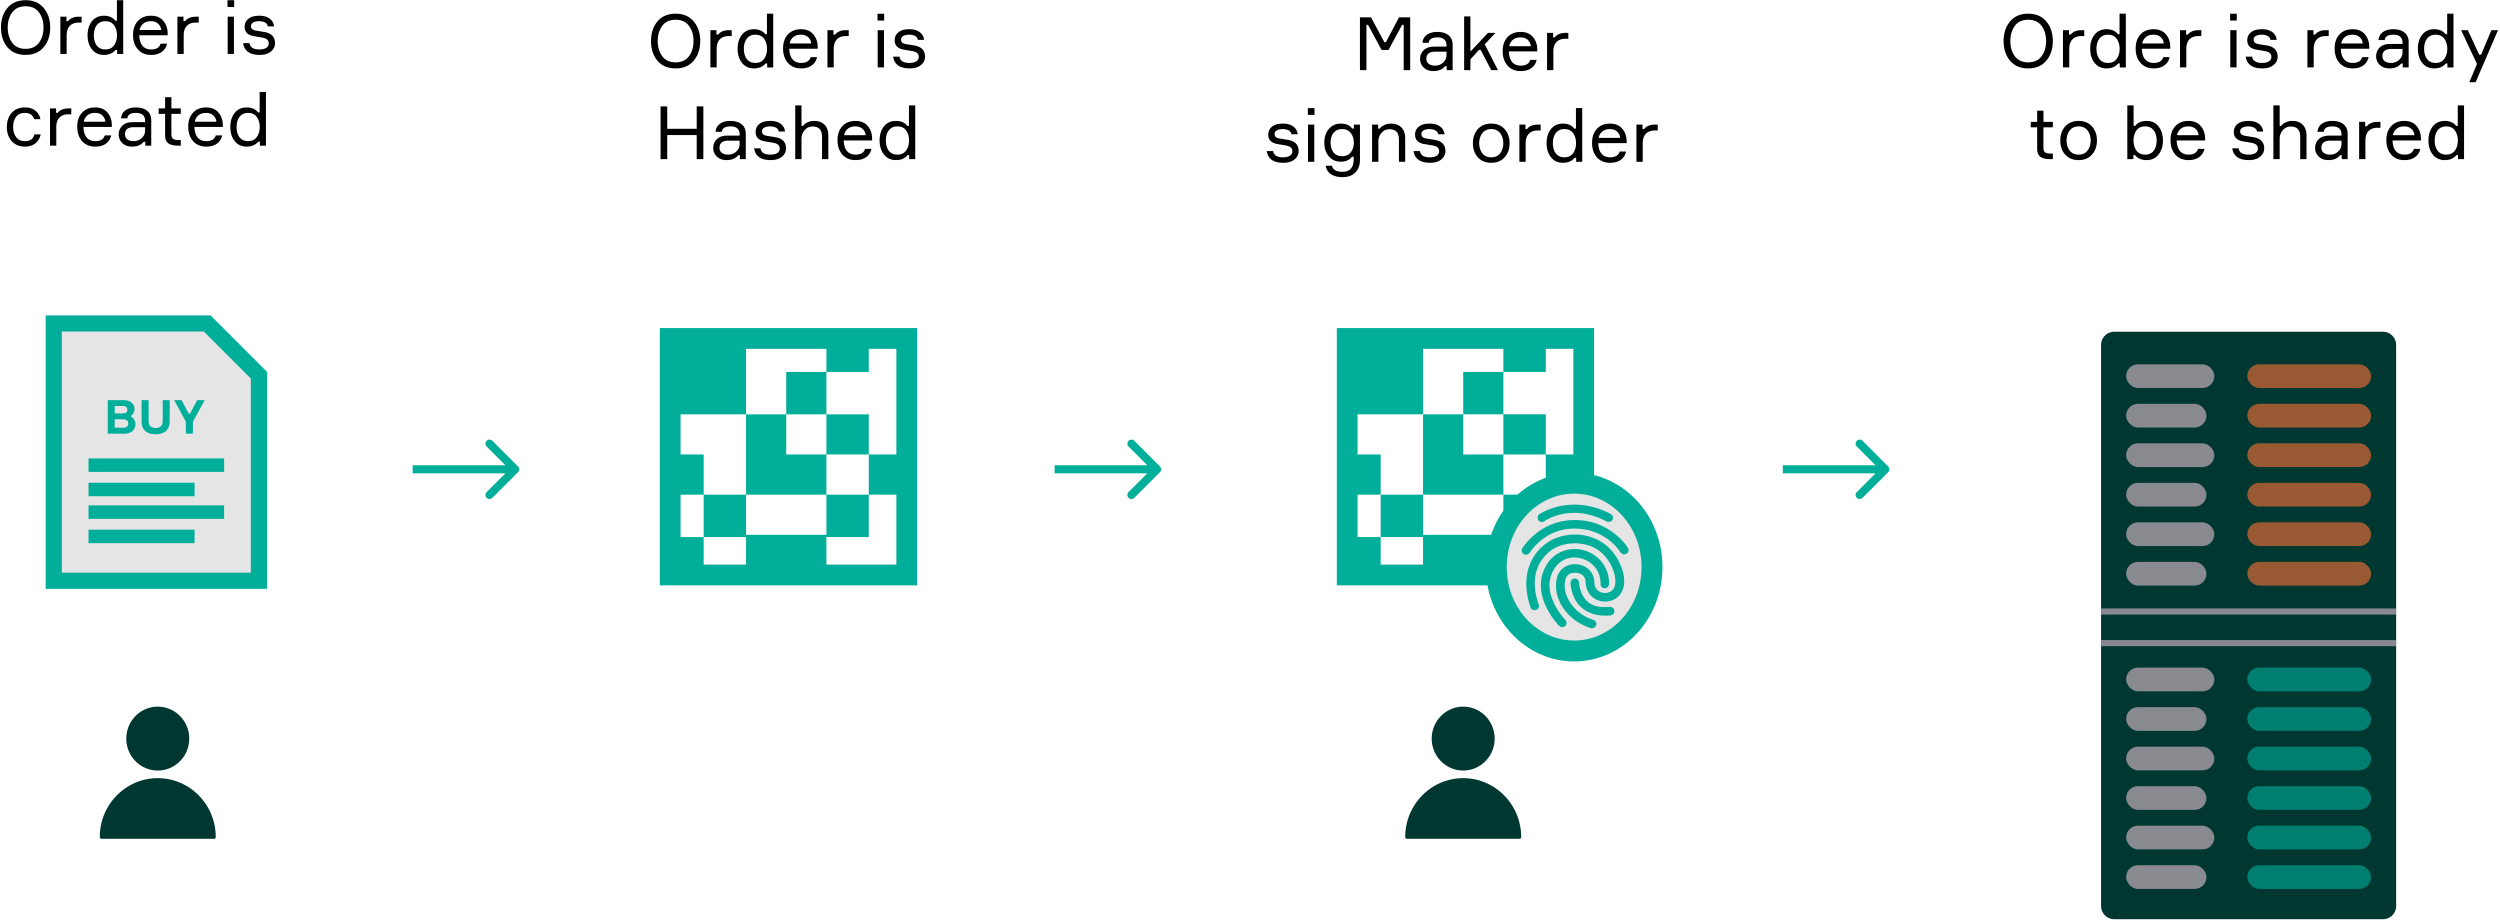 <svg width="598" height="220" xmlns="http://www.w3.org/2000/svg"><g fill="none" fill-rule="evenodd"><path d="M123.91 112.943a.969.969 0 0 0 0-1.37l-6.158-6.158a.969.969 0 0 0-1.37 1.369l5.475 5.474-5.474 5.474a.969.969 0 0 0 1.369 1.37l6.158-6.16zm-25.2.283h24.516v-1.936H98.71v1.936zm178.749-.283a.969.969 0 0 0 0-1.37l-6.159-6.158a.969.969 0 0 0-1.369 1.369l5.475 5.474-5.475 5.474a.969.969 0 0 0 1.369 1.37l6.159-6.16zm-25.2.283h24.515v-1.936h-24.516v1.936zm199.393-.283a.969.969 0 0 0 0-1.37l-6.158-6.158a.969.969 0 0 0-1.37 1.369l5.475 5.474-5.474 5.474a.969.969 0 0 0 1.369 1.37l6.158-6.16zm-25.2.283h24.516v-1.936h-24.516v1.936z" fill="#00AE99" fill-rule="nonzero"/><path stroke="#00AE99" stroke-width="3.867" fill="#E5E5E5" fill-rule="nonzero" d="M12.86 77.377h36.7l12.368 12.368v49.174H12.86z"/><path d="M31.353 99.419v.291c.3.135.546.356.741.663.202.307.303.65.303 1.033 0 .704-.232 1.268-.696 1.695-.464.419-1.153.629-2.066.629h-3.862v-8.016h3.761c.845 0 1.497.201 1.954.606.456.404.684.909.684 1.515 0 .36-.075.682-.224.966a1.4 1.4 0 0 1-.595.618zm-3.907-.528h1.886c.749 0 1.123-.3 1.123-.898 0-.592-.378-.887-1.134-.887h-1.875v1.785zm0 3.413h1.942c.861 0 1.291-.33 1.291-.988 0-.681-.423-1.022-1.269-1.022h-1.964v2.01zm11.47-6.59h1.673v5.063c0 .995-.292 1.763-.876 2.302-.576.531-1.407.796-2.492.796-1.07 0-1.898-.265-2.482-.796-.576-.539-.864-1.307-.864-2.302v-5.063h1.673v5.03c0 .501.146.901.438 1.2.3.293.715.439 1.246.439.54 0 .955-.146 1.247-.438.292-.3.438-.7.438-1.202v-5.03zm6.229 3.2h.314l1.718-3.2h1.774l-2.807 5.164v2.852H44.46v-2.852l-2.796-5.164h1.762l1.719 3.2z" fill="#00AE99" fill-rule="nonzero"/><path d="M21.177 111.266h32.435m-32.435 11.228h32.435m-32.435-5.406h25.366m-25.366 11.227h25.366" stroke="#00AE99" stroke-width="3.223"/><path stroke="#00AE99" stroke-width="4.964" d="M160.311 80.956h56.58v56.58h-56.58z"/><path d="M158.71 79.355h19.749v19.749h-19.75v-19.75zm19.749 19.749h9.607v9.608h-9.607v-9.608zm9.607-10.141h9.608v10.14h-9.608v-10.14zm9.609 10.14h10.141v9.609h-10.141v-9.608zm-9.609 9.609h9.608v9.607h-9.608v-9.607zm9.609 9.608h10.141v10.141h-10.141V118.32zm10.141-9.608h9.608v9.607h-9.608v-9.607zm-29.357 0h9.607v9.607h-9.607v-9.607zm19.216-29.357h10.141v9.608h-10.141v-9.608zm-29.358 38.965h10.142v10.141h-10.142V118.32zm-9.607 10.141h9.607v9.608h-9.607v-9.608zm19.749-.533h9.607v9.607h-9.607v-9.607zm9.607 0h9.608v9.607h-9.608v-9.607zm-29.356-19.216h9.607v9.607h-9.607v-9.607z" fill="#00AE99" fill-rule="nonzero"/><path stroke="#00AE99" stroke-width="4.964" d="M322.246 80.956h56.58v56.58h-56.58z"/><path d="M320.645 79.355h19.75v19.749h-19.75v-19.75zm19.75 19.749h9.607v9.608h-9.608v-9.608zm9.607-10.141h9.608v10.14h-9.608v-10.14zm9.608 10.14h10.142v9.609H359.61v-9.608zm-9.608 9.609h9.608v9.607h-9.608v-9.607zm9.608 9.608h10.142v10.141H359.61V118.32zm10.142-9.608h9.607v9.607h-9.607v-9.607zm-29.358 0h9.608v9.607h-9.608v-9.607zm19.216-29.357h10.142v9.608H359.61v-9.608zm-29.357 38.965h10.141v10.141h-10.141V118.32zm-9.608 10.141h9.608v9.608h-9.608v-9.608z" fill="#00AE99" fill-rule="nonzero"/><path d="M340.394 127.928h9.608v9.607h-9.608v-9.607zm9.608 0h9.608v9.607h-9.608v-9.607zm-29.357-19.216h9.608v9.607h-9.608v-9.607z" fill="#00AE99" fill-rule="nonzero"/><path d="M349.995 184.313c4.153 0 7.53-3.427 7.53-7.64 0-4.213-3.377-7.64-7.53-7.64-4.151 0-7.53 3.427-7.53 7.64 0 4.213 3.379 7.64 7.53 7.64zm13.867 15.804c-.047-7.718-6.25-13.982-13.867-13.982-7.645 0-13.866 6.313-13.866 14.07 0 .243.194.44.433.44h26.876a.436.436 0 0 0 .424-.528zM37.737 184.313c4.153 0 7.53-3.427 7.53-7.64 0-4.213-3.377-7.64-7.529-7.64s-7.53 3.427-7.53 7.64c0 4.213 3.378 7.64 7.53 7.64zm13.867 15.804c-.047-7.718-6.25-13.982-13.867-13.982-7.645 0-13.866 6.313-13.866 14.07 0 .243.194.44.432.44h26.878a.436.436 0 0 0 .424-.528h-.001z" fill="#003831" fill-rule="nonzero"/><path d="M395.161 135.644c0 11.191-8.442 20.07-18.625 20.07s-18.625-8.879-18.625-20.07 8.442-20.07 18.625-20.07 18.625 8.879 18.625 20.07z" stroke="#00AE99" stroke-width="5" fill="#E5E5E5" fill-rule="nonzero"/><path d="M378.523 120.81a16.704 16.704 0 0 0-2.202-.1c-1.98.031-3.938.414-5.784 1.13-.613.239-1.18.502-1.69.78a7.856 7.856 0 0 0-.602.36c-.46.292-.584.962-.263 1.43.32.49.963.596 1.466.248.102-.075.273-.183.484-.305.45-.256.917-.481 1.398-.674 3.958-1.596 8.369-1.328 12.97 1.046.479.276 1.12.104 1.401-.386.31-.482.107-1.113-.455-1.423-2.218-1.155-4.47-1.855-6.723-2.106zm-11.266 6.938a15.88 15.88 0 0 0-2.311 2.306c-.342.421-.614.8-.77 1.058a1.015 1.015 0 0 0 .287 1.405c.478.31 1.116.158 1.503-.35a8.69 8.69 0 0 1 .645-.905 13.137 13.137 0 0 1 1.948-1.963c2.347-1.917 5.127-2.906 8.29-2.853 3.128.04 5.858 1.02 8.145 2.833a12.795 12.795 0 0 1 1.98 1.948c.287.352.512.67.634.876.302.48.926.64 1.422.365.507-.282.662-.896.37-1.423a9.749 9.749 0 0 0-.775-1.051 15.537 15.537 0 0 0-2.339-2.282c-2.682-2.124-5.837-3.271-9.404-3.318-3.636-.049-6.867 1.114-9.625 3.354zm2.078 2.633c-4.083 3.34-5.346 8.8-3.227 14.893.18.536.771.82 1.32.64.54-.184.831-.78.632-1.306-1.877-5.384-.909-9.76 2.6-12.678 2.952-2.384 7.875-2.652 11.316-.551 1.676 1.044 3.126 2.894 3.88 4.922.671 1.767.712 3.635.116 4.525-.538.823-1.66 1.198-2.732.93-1.192-.3-1.84-1.141-1.876-2.504-.04-2.258-1.753-4.01-4.069-4.274-2.243-.264-4.318 1.046-4.852 3.157-1.261 4.789 2.307 10.325 8.05 12.097a1.055 1.055 0 0 0 1.305-.668 1.023 1.023 0 0 0-.697-1.303c-4.613-1.416-7.609-5.97-6.653-9.645.29-1.146 1.276-1.724 2.65-1.6 1.368.155 2.18.976 2.18 2.267.068 2.197 1.46 3.96 3.45 4.46 1.935.485 3.942-.223 4.98-1.797 1.042-1.544 1.063-3.79.1-6.353-.951-2.508-2.642-4.648-4.742-5.957-2.135-1.315-4.67-1.922-7.224-1.742-2.455.172-4.774 1.058-6.507 2.487zm7.013.956c-2.831.1-5.278 1.621-6.648 4.197-1.595 2.974-1.468 6.329.226 9.812.25.512.533 1.02.845 1.52.451.724.951 1.416 1.497 2.072.274.328.52.6.686.766a1.032 1.032 0 0 0 1.454.016c.41-.39.42-1.002.024-1.442a11.195 11.195 0 0 1-.598-.679c-.476-.58-.914-1.19-1.309-1.828a15.242 15.242 0 0 1-.729-1.315c-1.43-2.915-1.557-5.559-.273-7.953 1.413-2.62 4.018-3.691 6.803-2.893 2.776.801 4.561 3.125 4.522 6.018-.065.56.358 1.052.938 1.085.575.05 1.057-.396 1.104-1.033.081-3.788-2.355-6.994-5.985-8.041a8.046 8.046 0 0 0-2.557-.302zm-.682 8.094c.006.3.059.746.154 1.244a9.601 9.601 0 0 0 1.065 2.929c1.56 2.626 4.49 3.953 8.307 3.6a1.021 1.021 0 0 0 .97-1.083c-.035-.586-.543-1.002-1.167-.955-3.183.29-5.103-.54-6.321-2.596a5.77 5.77 0 0 1-.18-.322 7.003 7.003 0 0 1-.653-1.956 5.806 5.806 0 0 1-.104-.884c0-.574-.469-1.03-1.062-1.03a1.03 1.03 0 0 0-1.009 1.053z" fill="#00AE99" fill-rule="nonzero"/><path d="M6.125.052c1.85 0 3.294.619 4.331 1.856 1.037 1.237 1.555 2.798 1.555 4.684 0 1.886-.518 3.447-1.555 4.685-1.037 1.237-2.481 1.856-4.33 1.856-1.863 0-3.312-.613-4.35-1.839C.752 10.057.239 8.49.239 6.592c0-1.897.513-3.458 1.538-4.684C2.814.67 4.263.052 6.125.052zm-3.2 10.164c.719.978 1.786 1.467 3.2 1.467 1.414 0 2.48-.489 3.2-1.467.718-.978 1.078-2.186 1.078-3.624 0-1.437-.36-2.645-1.078-3.624-.72-.978-1.786-1.467-3.2-1.467-1.414 0-2.481.49-3.2 1.467-.719.978-1.078 2.187-1.078 3.624 0 1.438.36 2.646 1.078 3.624zm16.606-6.222v1.414h-.742c-.897 0-1.597.265-2.104.795-.495.53-.742 1.279-.742 2.245v4.455h-1.504v-8.91h1.45v1.061h.39c.565-.707 1.425-1.06 2.58-1.06h.672zm8.44-3.942h1.502v12.851h-1.45v-.955h-.389c-.636.79-1.561 1.185-2.775 1.185-1.202 0-2.156-.442-2.864-1.326-.695-.884-1.043-2.003-1.043-3.359 0-1.378.349-2.503 1.043-3.376.708-.872 1.662-1.308 2.864-1.308s2.11.395 2.723 1.184h.388V.052zm-2.776 11.774c.93 0 1.626-.325 2.086-.972.471-.649.707-1.45.707-2.405 0-.955-.236-1.755-.707-2.404-.46-.648-1.155-.972-2.086-.972-.872 0-1.55.312-2.032.937-.473.613-.708 1.425-.708 2.439s.235 1.832.707 2.457c.484.613 1.161.92 2.033.92zM40.1 7.919v.513h-6.788c.024 1.072.277 1.909.76 2.51.484.589 1.179.883 2.086.883 1.226 0 1.98-.46 2.263-1.379h1.52a3.075 3.075 0 0 1-1.22 1.945c-.648.495-1.503.743-2.563.743-1.355 0-2.416-.442-3.182-1.326-.766-.884-1.149-2.033-1.149-3.447 0-1.39.383-2.504 1.149-3.341.766-.837 1.815-1.255 3.147-1.255 1.26 0 2.233.4 2.916 1.201.684.79 1.037 1.775 1.061 2.953zm-4.013-2.846c-.765 0-1.378.2-1.838.6-.46.39-.742.89-.849 1.504h5.145a2.204 2.204 0 0 0-.725-1.503c-.436-.4-1.013-.601-1.733-.601zm11.444-1.079v1.414h-.742c-.896 0-1.598.266-2.104.796-.496.53-.743 1.279-.743 2.245v4.454H42.44v-8.91h1.45v1.061h.389c.566-.707 1.426-1.06 2.58-1.06h.673zm8.48-2.315h-1.59V.053h1.59v1.626zm-.053 2.316v8.908h-1.502v-8.91h1.502v.002zm5.426 3.358l.848.142 1.008.159c1.696.294 2.545 1.19 2.545 2.687 0 .778-.324 1.438-.972 1.98-.648.542-1.544.813-2.687.813-1.226 0-2.168-.248-2.828-.742-.649-.496-1.026-1.185-1.132-2.069h1.52c.142 1.002.931 1.503 2.37 1.503.695 0 1.237-.124 1.626-.372.4-.247.6-.606.6-1.078 0-.389-.13-.695-.388-.92-.26-.223-.672-.382-1.238-.477l-1.998-.335c-1.425-.26-2.138-1.008-2.138-2.245 0-.778.294-1.409.884-1.892.6-.495 1.478-.742 2.634-.742 1.036 0 1.856.23 2.456.69.613.447.967 1.066 1.061 1.855h-1.502a1.18 1.18 0 0 0-.655-.919c-.376-.212-.854-.318-1.431-.318-.59 0-1.06.106-1.414.318-.342.2-.513.489-.513.866 0 .33.106.578.318.742.212.166.554.284 1.026.354zm-53.166 24.8h1.504c-.178.895-.596 1.608-1.256 2.138-.648.518-1.48.777-2.492.777-1.344 0-2.405-.436-3.182-1.307-.767-.884-1.15-2.01-1.15-3.377 0-1.379.383-2.504 1.15-3.376.766-.873 1.826-1.309 3.182-1.309 1.025 0 1.856.26 2.492.778.648.507 1.05 1.185 1.202 2.033H8.166c-.318-1.002-1.049-1.502-2.191-1.502-.955 0-1.668.318-2.14.955-.459.624-.689 1.419-.689 2.385 0 .98.236 1.792.708 2.44.47.648 1.178.973 2.12.973 1.25 0 1.998-.536 2.246-1.61v.001zm8.835-6.224v1.414h-.742c-.897 0-1.598.265-2.104.796-.495.53-.743 1.278-.743 2.245v4.455h-1.503v-8.91h1.45v1.06h.389c.565-.706 1.425-1.06 2.58-1.06h.673zm9.694 3.925v.512H19.96c.024 1.073.277 1.91.76 2.51.484.59 1.179.884 2.086.884 1.226 0 1.98-.46 2.263-1.379h1.52a3.078 3.078 0 0 1-1.22 1.945c-.648.495-1.503.742-2.563.742-1.355 0-2.416-.442-3.181-1.325-.767-.884-1.15-2.033-1.15-3.448 0-1.39.383-2.503 1.149-3.34.766-.837 1.815-1.256 3.147-1.256 1.26 0 2.233.401 2.916 1.202.684.79 1.038 1.774 1.061 2.953zm-4.013-2.846c-.766 0-1.378.2-1.838.6-.46.39-.742.89-.849 1.504h5.144a2.203 2.203 0 0 0-.724-1.504c-.436-.4-1.013-.6-1.733-.6zm12.026 7.83v-.936h-.389c-.613.777-1.538 1.166-2.775 1.166-.978 0-1.756-.282-2.333-.848a2.766 2.766 0 0 1-.867-2.05c0-.813.283-1.509.849-2.087.566-.577 1.42-.866 2.563-.866h2.9v-.353c0-.566-.176-1.014-.53-1.344-.353-.342-.902-.512-1.644-.512-1.296 0-1.985.43-2.068 1.29h-1.503c.06-.813.407-1.45 1.043-1.91.648-.459 1.48-.689 2.493-.689 1.143 0 2.039.266 2.687.796.66.53.99 1.29.99 2.28v6.064H34.76zm-2.793-1.077a2.8 2.8 0 0 0 1.927-.726c.542-.494.813-1.096.813-1.803v-.813h-2.669c-1.425 0-2.139.566-2.139 1.697 0 .507.177.908.53 1.203.365.294.878.442 1.538.442zm9.028-7.832h2.245v1.308h-2.245v4.897c0 .471.118.82.354 1.043.247.213.66.318 1.237.318h.654v1.344h-.689c-1.013 0-1.78-.189-2.298-.566-.507-.377-.76-1.02-.76-1.927v-5.109h-1.538V25.93h1.538v-2.686h1.503v2.686zM53.3 29.854v.512h-6.788c.023 1.073.277 1.91.76 2.51.483.59 1.178.884 2.086.884 1.226 0 1.98-.46 2.262-1.379h1.521a3.079 3.079 0 0 1-1.22 1.945c-.648.495-1.503.742-2.563.742-1.355 0-2.416-.442-3.182-1.325-.766-.884-1.15-2.033-1.15-3.448 0-1.39.384-2.503 1.15-3.34.766-.837 1.815-1.256 3.146-1.256 1.262 0 2.234.401 2.917 1.202.684.79 1.037 1.774 1.06 2.953h.001zm-4.013-2.846c-.765 0-1.378.2-1.838.6-.46.39-.742.89-.848 1.504h5.144a2.206 2.206 0 0 0-.725-1.504c-.436-.4-1.013-.6-1.733-.6zm12.823-5.02h1.503v12.85h-1.45v-.954h-.39c-.635.79-1.56 1.184-2.775 1.184-1.202 0-2.156-.442-2.863-1.325-.695-.884-1.043-2.004-1.043-3.36 0-1.378.348-2.503 1.043-3.375.707-.873 1.661-1.309 2.863-1.309s2.11.395 2.723 1.185h.389v-4.897zM59.334 33.76c.93 0 1.626-.325 2.085-.973.472-.648.707-1.45.707-2.404 0-.955-.235-1.756-.707-2.404-.459-.648-1.154-.972-2.085-.972-.873 0-1.55.312-2.033.937-.472.612-.707 1.425-.707 2.439 0 1.013.235 1.832.707 2.457.483.613 1.16.92 2.033.92zM161.609 3.277c1.85 0 3.294.62 4.331 1.857 1.037 1.237 1.555 2.798 1.555 4.684 0 1.886-.518 3.447-1.555 4.685-1.037 1.237-2.481 1.856-4.331 1.856-1.863 0-3.312-.613-4.349-1.839-1.025-1.237-1.538-2.805-1.538-4.702 0-1.897.513-3.459 1.538-4.684 1.037-1.238 2.486-1.857 4.349-1.857zm-3.2 10.165c.719.978 1.786 1.467 3.2 1.467 1.414 0 2.48-.489 3.2-1.467.718-.978 1.077-2.186 1.077-3.624 0-1.437-.359-2.645-1.078-3.624-.718-.978-1.785-1.467-3.199-1.467s-2.481.49-3.2 1.467c-.719.978-1.078 2.187-1.078 3.624 0 1.438.36 2.646 1.078 3.624zm16.606-6.223v1.415h-.743c-.895 0-1.597.265-2.104.795-.494.53-.742 1.279-.742 2.245v4.455h-1.502v-8.91h1.449V8.28h.389c.566-.707 1.426-1.06 2.581-1.06h.672zm8.44-3.942h1.502V16.13h-1.45v-.955h-.389c-.636.79-1.561 1.185-2.775 1.185-1.202 0-2.157-.442-2.864-1.326-.695-.884-1.043-2.003-1.043-3.359 0-1.379.348-2.504 1.043-3.376.707-.872 1.662-1.308 2.864-1.308s2.11.395 2.722 1.184h.39V3.277zm-2.776 11.774c.93 0 1.626-.325 2.086-.972.471-.649.707-1.45.707-2.405 0-.955-.236-1.755-.707-2.404-.46-.648-1.155-.972-2.086-.972-.873 0-1.55.312-2.033.937-.471.613-.707 1.426-.707 2.44 0 1.013.236 1.831.707 2.457.483.613 1.16.919 2.033.919zm14.906-3.907v.513h-6.788c.024 1.072.277 1.909.76 2.51.483.59 1.178.883 2.086.883 1.225 0 1.98-.459 2.263-1.378h1.52a3.075 3.075 0 0 1-1.22 1.944c-.648.496-1.502.743-2.563.743-1.355 0-2.416-.442-3.182-1.326-.766-.884-1.149-2.032-1.149-3.447 0-1.39.383-2.504 1.15-3.34.765-.838 1.814-1.256 3.146-1.256 1.26 0 2.233.4 2.917 1.202.683.79 1.036 1.774 1.06 2.952zm-4.013-2.846c-.766 0-1.378.2-1.838.6-.46.39-.742.891-.849 1.504h5.145a2.204 2.204 0 0 0-.725-1.503c-.437-.4-1.014-.6-1.733-.6zm11.443-1.079v1.415h-.742c-.896 0-1.597.265-2.103.795-.496.53-.743 1.279-.743 2.245v4.455h-1.502v-8.91h1.45V8.28h.388c.565-.707 1.426-1.06 2.58-1.06h.672zm8.481-2.315h-1.59V3.278h1.59v1.626zm-.053 2.316v8.909h-1.502v-8.91h1.502v.001zm5.425 3.358l.849.142 1.008.159c1.696.295 2.545 1.19 2.545 2.687 0 .778-.324 1.438-.973 1.98-.647.542-1.543.813-2.686.813-1.226 0-2.168-.247-2.828-.742-.649-.496-1.026-1.185-1.132-2.069h1.52c.142 1.002.93 1.503 2.369 1.503.695 0 1.237-.124 1.626-.372a1.19 1.19 0 0 0 .601-1.078c0-.389-.13-.695-.388-.92-.26-.223-.673-.382-1.238-.476l-1.998-.336c-1.426-.26-2.138-1.008-2.138-2.245 0-.778.294-1.409.883-1.892.602-.495 1.48-.742 2.635-.742 1.036 0 1.856.23 2.456.69.613.447.967 1.066 1.061 1.855h-1.503c-.058-.412-.276-.718-.654-.919-.377-.212-.854-.318-1.431-.318-.59 0-1.061.106-1.415.318-.342.2-.512.49-.512.867 0 .33.106.577.318.742.212.165.554.283 1.025.353zm-50.216 14.865h1.59v12.622h-1.59v-5.763h-7.054v5.763h-1.59V25.443h1.59v5.374h7.054v-5.374zm10.318 12.622v-.937h-.388c-.613.777-1.538 1.166-2.776 1.166-.978 0-1.756-.282-2.333-.848a2.766 2.766 0 0 1-.867-2.05c0-.813.284-1.509.85-2.087.565-.577 1.42-.866 2.563-.866h2.898v-.353c0-.566-.176-1.014-.53-1.344-.353-.342-.901-.512-1.644-.512-1.296 0-1.986.43-2.068 1.29h-1.503c.059-.813.407-1.45 1.043-1.91.648-.46 1.48-.689 2.493-.689 1.143 0 2.038.265 2.687.796.66.53.99 1.29.99 2.28v6.064h-1.415zm-2.793-1.079a2.8 2.8 0 0 0 1.928-.725c.541-.495.812-1.096.812-1.803v-.813h-2.669c-1.426 0-2.139.566-2.139 1.697 0 .507.177.908.53 1.203.366.294.878.441 1.538.441zm9.434-4.472l.848.141 1.008.16c1.697.294 2.545 1.19 2.545 2.686 0 .778-.324 1.438-.972 1.98-.648.542-1.543.813-2.686.813-1.226 0-2.169-.247-2.829-.742-.648-.495-1.026-1.184-1.131-2.068h1.52c.141 1.001.931 1.502 2.369 1.502.695 0 1.237-.123 1.626-.371.4-.247.6-.607.6-1.078 0-.39-.128-.696-.388-.92-.26-.223-.672-.383-1.237-.477l-1.998-.335c-1.426-.26-2.139-1.008-2.139-2.246 0-.778.295-1.408.884-1.891.601-.495 1.48-.742 2.634-.742 1.037 0 1.856.229 2.457.689.613.448.966 1.066 1.06 1.856h-1.502a1.183 1.183 0 0 0-.654-.92c-.377-.212-.854-.317-1.432-.317-.589 0-1.06.105-1.414.318-.342.2-.513.489-.513.866 0 .33.107.577.319.742.211.165.553.283 1.025.354zm14.525 5.55h-1.502v-5.338c0-1.638-.755-2.457-2.264-2.457-.777 0-1.414.294-1.909.884-.495.577-.742 1.272-.742 2.086v4.826h-1.503V25.213h1.503v4.897h.389c.247-.354.601-.636 1.06-.849a3.664 3.664 0 0 1 1.591-.335c1.073 0 1.904.311 2.493.936.59.613.884 1.461.884 2.546v5.657zm10.474-4.985v.513h-6.788c.024 1.073.277 1.91.76 2.51.483.59 1.179.884 2.086.884 1.226 0 1.98-.46 2.263-1.379h1.52a3.076 3.076 0 0 1-1.22 1.945c-.648.495-1.503.742-2.563.742-1.355 0-2.416-.442-3.182-1.326-.766-.883-1.15-2.032-1.15-3.447 0-1.39.384-2.504 1.15-3.34.766-.837 1.815-1.256 3.147-1.256 1.26 0 2.233.4 2.917 1.202.683.79 1.036 1.774 1.06 2.952zm-4.013-2.845c-.766 0-1.378.2-1.838.6-.46.39-.743.89-.849 1.503h5.144a2.203 2.203 0 0 0-.724-1.503c-.436-.4-1.014-.6-1.733-.6zm12.822-5.021h1.503v12.852h-1.45v-.955h-.389c-.636.79-1.561 1.184-2.775 1.184-1.202 0-2.156-.442-2.863-1.326-.696-.883-1.044-2.003-1.044-3.358 0-1.379.348-2.504 1.044-3.376.707-.873 1.66-1.309 2.863-1.309 1.202 0 2.11.395 2.722 1.185h.39v-4.897zm-2.775 11.773c.93 0 1.626-.324 2.086-.972.471-.648.707-1.45.707-2.404 0-.955-.236-1.756-.707-2.404-.46-.649-1.155-.972-2.086-.972-.872 0-1.55.312-2.033.936-.471.613-.707 1.426-.707 2.44 0 1.013.236 1.832.707 2.457.483.613 1.16.92 2.033.92zm110.653-20.212V4.152h2.651l3.182 5.923h.389l3.129-5.923h2.67v12.622h-1.557V5.955h-.388l-3.236 5.993h-1.66l-3.236-5.993h-.389v10.82h-1.555zm20.758 0v-.937h-.389c-.612.778-1.538 1.167-2.775 1.167-.978 0-1.756-.283-2.334-.849a2.766 2.766 0 0 1-.866-2.05c0-.813.283-1.508.849-2.086.565-.578 1.42-.866 2.563-.866h2.899v-.354c0-.565-.177-1.013-.53-1.344-.354-.341-.902-.512-1.644-.512-1.296 0-1.986.43-2.069 1.29h-1.502c.06-.812.406-1.45 1.043-1.91.648-.458 1.479-.688 2.492-.688 1.143 0 2.039.265 2.687.795.66.53.99 1.29.99 2.281v6.063h-1.414zm-2.793-1.078a2.8 2.8 0 0 0 1.927-.725c.542-.495.813-1.096.813-1.803v-.813h-2.67c-1.425 0-2.138.566-2.138 1.697 0 .507.176.907.53 1.202.366.294.878.442 1.538.442zm15.055 1.078h-1.609l-2.545-4.844h-.39l-2.05 2.264v2.58h-1.502V3.923h1.502v8.414l4.207-4.472h1.786l-2.563 2.74 3.164 6.17zm9.4-4.985v.513h-6.789c.024 1.072.277 1.909.76 2.51.484.59 1.18.883 2.087.883 1.225 0 1.98-.459 2.262-1.378h1.52a3.078 3.078 0 0 1-1.219 1.944c-.648.496-1.503.743-2.563.743-1.356 0-2.416-.442-3.182-1.326-.767-.884-1.15-2.032-1.15-3.447 0-1.39.383-2.504 1.15-3.34.766-.837 1.815-1.256 3.146-1.256 1.261 0 2.233.4 2.917 1.202.683.79 1.037 1.774 1.06 2.952zm-4.013-2.846c-.766 0-1.379.2-1.839.6-.46.39-.742.891-.848 1.504h5.144a2.207 2.207 0 0 0-.725-1.503c-.436-.4-1.013-.6-1.732-.6zm11.443-1.078v1.414h-.742c-.896 0-1.597.265-2.104.795-.495.53-.742 1.279-.742 2.245v4.455h-1.503v-8.91h1.45v1.061h.388c.566-.707 1.427-1.06 2.581-1.06h.672zm-68.915 25.294l.849.142 1.007.158c1.697.295 2.546 1.19 2.546 2.687 0 .779-.324 1.438-.973 1.98-.648.542-1.544.813-2.687.813-1.226 0-2.168-.247-2.828-.742-.649-.495-1.025-1.184-1.131-2.068h1.52c.141 1.001.93 1.503 2.369 1.503.695 0 1.237-.124 1.626-.372.4-.247.601-.606.601-1.078 0-.39-.13-.696-.39-.92-.258-.223-.67-.383-1.236-.477l-1.998-.335c-1.426-.26-2.139-1.008-2.139-2.245 0-.779.295-1.409.884-1.892.6-.495 1.479-.742 2.634-.742 1.037 0 1.856.229 2.457.689.613.448.967 1.066 1.06 1.856h-1.502a1.183 1.183 0 0 0-.654-.92c-.377-.211-.854-.317-1.432-.317-.59 0-1.06.106-1.414.318-.342.2-.513.489-.513.866 0 .33.106.578.318.742.213.165.555.283 1.026.354zm8.196-5.674h-1.59v-1.626h1.59v1.626zm-.053 2.316v8.909h-1.502V29.8h1.502zm9.474 0h1.45v8.467c0 1.26-.372 2.257-1.114 2.987-.73.742-1.744 1.114-3.041 1.114-1.155 0-2.086-.235-2.793-.707-.696-.471-1.108-1.143-1.237-2.016h1.485c.235.967 1.078 1.45 2.527 1.45.896 0 1.562-.253 1.998-.76.448-.507.671-1.22.671-2.14v-.706h-.388c-.613.79-1.502 1.185-2.67 1.185-1.202 0-2.162-.424-2.88-1.273-.72-.848-1.079-1.938-1.079-3.27s.36-2.422 1.078-3.27c.719-.86 1.68-1.291 2.881-1.291 1.202 0 2.11.395 2.723 1.184h.389v-.954zm-2.828 7.565c.907 0 1.602-.312 2.085-.937.484-.624.725-1.39.725-2.298 0-.919-.241-1.69-.725-2.316-.483-.624-1.178-.936-2.085-.936-.861 0-1.533.294-2.016.884-.483.589-.724 1.378-.724 2.368 0 .979.24 1.762.724 2.352.483.589 1.155.883 2.016.883zm15.1 1.344h-1.502v-5.34c0-1.638-.754-2.457-2.264-2.457-.777 0-1.414.294-1.909.884-.494.577-.742 1.272-.742 2.086v4.826H328.2V29.8h1.45v.955h.389c.26-.354.625-.636 1.096-.849a3.66 3.66 0 0 1 1.591-.335c1.084 0 1.92.312 2.51.936.59.613.884 1.461.884 2.546v5.657zm5.224-5.551l.849.142 1.007.158c1.697.295 2.545 1.19 2.545 2.687 0 .779-.323 1.438-.972 1.98-.648.542-1.544.813-2.686.813-1.226 0-2.17-.247-2.829-.742-.648-.495-1.025-1.184-1.131-2.068h1.52c.142 1.001.93 1.503 2.369 1.503.695 0 1.237-.124 1.626-.372.4-.247.6-.606.6-1.078 0-.39-.129-.696-.388-.92-.259-.223-.672-.383-1.237-.477l-1.998-.335c-1.426-.26-2.139-1.008-2.139-2.245 0-.779.295-1.409.884-1.892.601-.495 1.479-.742 2.634-.742 1.037 0 1.856.229 2.457.689.613.448.967 1.066 1.06 1.856h-1.502a1.183 1.183 0 0 0-.654-.92c-.377-.211-.854-.317-1.432-.317-.589 0-1.06.106-1.414.318-.342.2-.513.489-.513.866 0 .33.107.578.319.742.212.165.554.283 1.025.354zm12.144-2.263c.79-.884 1.862-1.326 3.217-1.326 1.356 0 2.422.442 3.2 1.326.79.884 1.184 2.003 1.184 3.359 0 1.355-.395 2.475-1.184 3.359-.778.883-1.844 1.325-3.2 1.325-1.355 0-2.427-.442-3.217-1.325-.777-.884-1.166-2.004-1.166-3.36 0-1.354.389-2.474 1.166-3.358zm1.079 5.763c.495.648 1.207.973 2.138.973.931 0 1.644-.325 2.14-.973.495-.66.742-1.462.742-2.404 0-.943-.247-1.738-.742-2.387-.496-.66-1.209-.99-2.14-.99-.93 0-1.643.33-2.138.99-.495.649-.743 1.444-.743 2.387 0 .942.248 1.744.743 2.404zm13.958-6.859v1.414h-.741c-.897 0-1.598.265-2.104.796-.495.53-.743 1.278-.743 2.245v4.455h-1.503V29.8h1.45v1.06h.39c.565-.706 1.425-1.06 2.58-1.06h.671zm8.44-3.942h1.502V38.71h-1.449v-.955h-.389c-.636.79-1.561 1.184-2.775 1.184-1.202 0-2.157-.442-2.864-1.325-.695-.884-1.043-2.004-1.043-3.36 0-1.378.348-2.503 1.043-3.375.707-.873 1.662-1.309 2.864-1.309s2.11.395 2.722 1.185h.389v-4.897zm-2.775 11.774c.93 0 1.626-.325 2.086-.973.471-.648.707-1.45.707-2.404 0-.955-.236-1.756-.707-2.404-.46-.648-1.155-.972-2.086-.972-.872 0-1.55.312-2.033.936-.472.613-.707 1.426-.707 2.44 0 1.013.235 1.832.707 2.457.483.613 1.16.92 2.033.92zm14.906-3.907v.512h-6.788c.023 1.073.277 1.91.76 2.51.483.59 1.179.884 2.086.884 1.226 0 1.98-.46 2.262-1.379h1.521a3.079 3.079 0 0 1-1.22 1.945c-.648.495-1.503.742-2.563.742-1.356 0-2.416-.442-3.182-1.325-.766-.884-1.15-2.033-1.15-3.448 0-1.39.384-2.503 1.15-3.34.766-.837 1.815-1.256 3.146-1.256 1.262 0 2.234.401 2.917 1.202.684.79 1.038 1.774 1.06 2.953zm-4.013-2.846c-.766 0-1.379.2-1.838.6-.46.39-.743.89-.849 1.504h5.144a2.203 2.203 0 0 0-.724-1.504c-.436-.4-1.014-.6-1.733-.6zm11.443-1.079v1.414h-.742c-.896 0-1.597.265-2.104.796-.495.53-.742 1.278-.742 2.245v4.455h-1.503V29.8h1.45v1.06h.389c.566-.706 1.426-1.06 2.58-1.06h.672zM485.15 3.277c1.85 0 3.294.62 4.33 1.857 1.038 1.237 1.556 2.798 1.556 4.684 0 1.886-.518 3.447-1.555 4.685-1.037 1.237-2.481 1.856-4.331 1.856-1.862 0-3.312-.613-4.349-1.839-1.025-1.237-1.538-2.805-1.538-4.702 0-1.897.513-3.459 1.538-4.684 1.037-1.238 2.487-1.857 4.349-1.857zm-3.2 10.165c.719.978 1.785 1.467 3.2 1.467 1.414 0 2.48-.489 3.2-1.467.718-.978 1.078-2.186 1.078-3.624 0-1.437-.36-2.645-1.078-3.624-.72-.978-1.786-1.467-3.2-1.467-1.415 0-2.481.49-3.2 1.467-.718.978-1.078 2.187-1.078 3.624 0 1.438.36 2.646 1.078 3.624zm16.606-6.223v1.415h-.742c-.897 0-1.597.265-2.104.795-.495.53-.743 1.279-.743 2.245v4.455h-1.502v-8.91h1.45V8.28h.388c.566-.707 1.426-1.06 2.58-1.06h.673zm8.44-3.942h1.502V16.13h-1.45v-.955h-.389c-.636.79-1.56 1.185-2.775 1.185-1.202 0-2.157-.442-2.864-1.326-.695-.884-1.043-2.003-1.043-3.359 0-1.379.348-2.504 1.043-3.376.707-.872 1.662-1.308 2.864-1.308s2.11.395 2.722 1.184h.39V3.277zm-2.776 11.774c.931 0 1.626-.325 2.086-.972.471-.649.707-1.45.707-2.405 0-.955-.236-1.755-.707-2.404-.46-.648-1.155-.972-2.086-.972-.872 0-1.55.312-2.033.937-.472.613-.707 1.426-.707 2.44 0 1.013.235 1.831.707 2.457.483.613 1.16.919 2.033.919zm14.906-3.907v.513h-6.788c.023 1.072.277 1.909.76 2.51.483.59 1.179.883 2.086.883 1.226 0 1.98-.459 2.263-1.378h1.52a3.079 3.079 0 0 1-1.22 1.944c-.648.496-1.502.743-2.563.743-1.355 0-2.416-.442-3.182-1.326-.766-.884-1.15-2.032-1.15-3.447 0-1.39.384-2.504 1.15-3.34.766-.838 1.815-1.256 3.147-1.256 1.26 0 2.233.4 2.917 1.202.683.79 1.037 1.774 1.06 2.952zm-4.012-2.846c-.767 0-1.38.2-1.84.6a2.46 2.46 0 0 0-.848 1.504h5.144a2.203 2.203 0 0 0-.724-1.503c-.436-.4-1.014-.6-1.732-.6zm11.443-1.079v1.415h-.743c-.895 0-1.597.265-2.104.795-.495.53-.742 1.279-.742 2.245v4.455h-1.502v-8.91h1.449V8.28h.389c.566-.707 1.426-1.06 2.581-1.06h.672zm8.48-2.315h-1.591V3.278h1.59v1.626zm-.053 2.316v8.909h-1.503v-8.91h1.503v.001zm5.425 3.358l.85.142 1.006.159c1.698.295 2.546 1.19 2.546 2.687 0 .778-.324 1.438-.972 1.98-.649.542-1.544.813-2.687.813-1.226 0-2.169-.247-2.829-.742-.648-.496-1.025-1.185-1.13-2.069h1.52c.14 1.002.93 1.503 2.368 1.503.695 0 1.238-.124 1.626-.372a1.19 1.19 0 0 0 .601-1.078c0-.389-.13-.695-.389-.92-.259-.223-.671-.382-1.237-.476l-1.997-.336c-1.426-.26-2.14-1.008-2.14-2.245 0-.778.295-1.409.885-1.892.6-.495 1.478-.742 2.633-.742 1.038 0 1.856.23 2.458.69.613.447.966 1.066 1.06 1.855h-1.502a1.183 1.183 0 0 0-.654-.919c-.377-.212-.855-.318-1.432-.318-.59 0-1.06.106-1.414.318-.342.2-.513.49-.513.867 0 .33.106.577.318.742.212.165.554.283 1.025.353zm16.617-3.359v1.415h-.743c-.895 0-1.597.265-2.103.795-.495.53-.743 1.279-.743 2.245v4.455h-1.502v-8.91h1.45V8.28h.389c.565-.707 1.425-1.06 2.58-1.06h.672zm9.695 3.925v.513h-6.789c.024 1.072.277 1.909.76 2.51.483.59 1.179.883 2.087.883 1.225 0 1.98-.459 2.262-1.378h1.52a3.075 3.075 0 0 1-1.22 1.944c-.647.496-1.502.743-2.562.743-1.356 0-2.416-.442-3.182-1.326-.767-.884-1.15-2.032-1.15-3.447 0-1.39.383-2.504 1.15-3.34.766-.838 1.815-1.256 3.146-1.256 1.26 0 2.233.4 2.917 1.202.683.79 1.037 1.774 1.06 2.952zm-4.013-2.846c-.766 0-1.379.2-1.839.6-.46.39-.742.891-.848 1.504h5.144a2.204 2.204 0 0 0-.725-1.503c-.436-.4-1.014-.6-1.732-.6zm12.026 7.831v-.937h-.389c-.612.778-1.537 1.167-2.775 1.167-.978 0-1.756-.283-2.333-.849a2.766 2.766 0 0 1-.867-2.05c0-.813.284-1.508.849-2.086.566-.578 1.42-.866 2.563-.866h2.9v-.354c0-.566-.177-1.013-.531-1.344-.354-.342-.901-.512-1.644-.512-1.297 0-1.986.43-2.068 1.29h-1.503c.059-.813.407-1.45 1.043-1.91.648-.459 1.48-.688 2.493-.688 1.143 0 2.038.265 2.687.795.66.53.99 1.29.99 2.28v6.064h-1.415zm-2.793-1.078a2.8 2.8 0 0 0 1.927-.725c.542-.495.813-1.096.813-1.803v-.813h-2.669c-1.426 0-2.14.565-2.14 1.696 0 .508.178.908.531 1.203.365.294.878.442 1.538.442zM585.37 3.277h1.502V16.13h-1.45v-.955h-.388c-.637.79-1.562 1.185-2.775 1.185-1.202 0-2.157-.442-2.864-1.326-.696-.884-1.043-2.003-1.043-3.359 0-1.379.347-2.504 1.043-3.376.707-.872 1.662-1.308 2.864-1.308s2.109.395 2.722 1.184h.389V3.277zm-2.776 11.774c.931 0 1.627-.325 2.087-.972.47-.649.707-1.45.707-2.405 0-.955-.236-1.755-.707-2.404-.46-.648-1.156-.972-2.087-.972-.871 0-1.55.312-2.033.937-.47.613-.707 1.426-.707 2.44 0 1.013.236 1.831.707 2.457.484.613 1.162.919 2.033.919zm9.586 4.614h-1.52l1.838-4.367-3.8-8.079h1.608l2.722 5.87h.442l2.475-5.87h1.573l-5.338 12.446zm-103.388 9.49h2.245v1.308h-2.245v4.897c0 .471.118.82.353 1.043.248.212.66.318 1.238.318h.654v1.344h-.69c-1.013 0-1.78-.189-2.298-.566-.506-.377-.76-1.02-.76-1.927v-5.109h-1.538v-1.308h1.538v-2.687h1.503v2.687zm5.196 1.097c.79-.884 1.862-1.327 3.218-1.327 1.355 0 2.422.442 3.2 1.326.789.884 1.184 2.003 1.184 3.359 0 1.355-.395 2.475-1.185 3.358-.777.884-1.844 1.326-3.2 1.326-1.355 0-2.427-.442-3.217-1.326-.777-.883-1.166-2.003-1.166-3.358s.389-2.475 1.166-3.359zm1.08 5.762c.494.648 1.207.972 2.138.972.93 0 1.644-.324 2.139-.972.495-.66.742-1.462.742-2.404 0-.943-.247-1.738-.742-2.387-.495-.66-1.208-.99-2.14-.99-.93 0-1.643.33-2.138.99-.495.649-.742 1.444-.742 2.387 0 .942.247 1.744.742 2.404zm18.4-7.089c1.203 0 2.151.436 2.847 1.309.707.872 1.06 1.997 1.06 3.376 0 1.355-.353 2.475-1.06 3.358-.696.884-1.644 1.326-2.847 1.326-1.213 0-2.138-.395-2.774-1.184h-.39v.955h-1.45V25.213h1.503v4.897h.39c.588-.79 1.496-1.185 2.721-1.185zm-.335 8.061c.872 0 1.544-.306 2.015-.919.483-.624.725-1.444.725-2.457s-.242-1.827-.725-2.44c-.471-.624-1.143-.936-2.015-.936-.931 0-1.632.323-2.104.972-.46.648-.689 1.45-.689 2.404 0 .955.23 1.756.689 2.404.472.648 1.173.972 2.104.972zm14.322-3.907v.513h-6.787c.023 1.073.277 1.91.76 2.51.483.59 1.178.884 2.086.884 1.225 0 1.98-.46 2.262-1.379h1.52a3.079 3.079 0 0 1-1.22 1.945c-.648.495-1.502.742-2.562.742-1.356 0-2.417-.442-3.182-1.326-.766-.883-1.15-2.032-1.15-3.447 0-1.39.384-2.504 1.15-3.34.765-.837 1.814-1.256 3.146-1.256 1.261 0 2.234.4 2.917 1.202.684.79 1.037 1.774 1.06 2.952zm-4.012-2.845c-.766 0-1.38.2-1.838.6-.46.39-.743.89-.849 1.503h5.144a2.206 2.206 0 0 0-.725-1.503c-.436-.4-1.013-.6-1.732-.6zm13.747 2.28l.848.141 1.008.16c1.697.294 2.546 1.19 2.546 2.686 0 .778-.325 1.438-.973 1.98-.648.542-1.544.813-2.687.813-1.226 0-2.168-.247-2.828-.742-.649-.495-1.025-1.184-1.132-2.068h1.52c.142 1.001.932 1.502 2.37 1.502.695 0 1.237-.123 1.626-.371.4-.247.601-.607.601-1.078 0-.39-.13-.696-.389-.92-.26-.223-.672-.383-1.237-.477l-1.998-.335c-1.426-.26-2.14-1.008-2.14-2.246 0-.778.296-1.408.885-1.891.601-.495 1.479-.742 2.634-.742 1.037 0 1.856.229 2.457.689.613.448.966 1.066 1.06 1.856h-1.502a1.183 1.183 0 0 0-.654-.92c-.377-.212-.855-.317-1.432-.317-.59 0-1.06.105-1.414.318-.342.2-.513.489-.513.866 0 .33.106.577.319.742.212.165.553.283 1.025.354zm14.525 5.55h-1.503v-5.338c0-1.638-.754-2.457-2.262-2.457-.778 0-1.415.294-1.91.884-.495.577-.742 1.272-.742 2.086v4.826h-1.503V25.213h1.503v4.897h.39c.246-.354.6-.636 1.06-.849a3.66 3.66 0 0 1 1.59-.335c1.073 0 1.904.311 2.493.936.589.613.884 1.461.884 2.546v5.657zm8.423 0v-.936h-.388c-.613.777-1.538 1.166-2.776 1.166-.978 0-1.756-.282-2.333-.848a2.766 2.766 0 0 1-.867-2.05c0-.813.283-1.509.85-2.087.564-.577 1.42-.866 2.562-.866h2.9v-.353c0-.566-.178-1.014-.531-1.344-.354-.342-.901-.512-1.644-.512-1.296 0-1.986.43-2.068 1.29h-1.503c.06-.813.406-1.45 1.043-1.91.649-.46 1.479-.689 2.492-.689 1.144 0 2.04.265 2.688.796.66.53.99 1.29.99 2.28v6.064h-1.415zm-2.793-1.078a2.8 2.8 0 0 0 1.927-.725c.542-.495.813-1.096.813-1.803v-.813h-2.669c-1.426 0-2.14.566-2.14 1.697 0 .507.178.908.531 1.203.366.294.878.441 1.538.441zm12.05-7.831v1.414h-.743c-.895 0-1.597.265-2.103.796-.495.53-.743 1.278-.743 2.245v4.455h-1.502v-8.91h1.45v1.06h.389c.565-.707 1.425-1.06 2.58-1.06h.672zm9.695 3.924v.513h-6.79c.024 1.073.277 1.91.76 2.51.484.59 1.179.884 2.087.884 1.225 0 1.98-.46 2.262-1.379h1.52a3.078 3.078 0 0 1-1.219 1.945c-.648.495-1.503.742-2.563.742-1.356 0-2.416-.442-3.182-1.326-.767-.883-1.15-2.032-1.15-3.447 0-1.39.383-2.504 1.15-3.34.766-.837 1.815-1.256 3.146-1.256 1.26 0 2.233.4 2.917 1.202.683.79 1.037 1.774 1.06 2.952zm-4.013-2.845c-.766 0-1.379.2-1.839.6-.46.39-.742.89-.848 1.503h5.144a2.207 2.207 0 0 0-.725-1.503c-.436-.4-1.014-.6-1.732-.6zm12.822-5.021h1.502v12.852h-1.45v-.955h-.388c-.637.79-1.562 1.184-2.775 1.184-1.202 0-2.157-.442-2.864-1.326-.696-.883-1.043-2.003-1.043-3.358 0-1.379.347-2.504 1.043-3.376.707-.873 1.662-1.309 2.864-1.309s2.109.395 2.722 1.185h.389v-4.897zm-2.776 11.773c.931 0 1.627-.324 2.087-.972.47-.648.707-1.45.707-2.404 0-.955-.236-1.756-.707-2.404-.46-.649-1.156-.972-2.087-.972-.871 0-1.55.312-2.033.936-.47.613-.707 1.426-.707 2.44 0 1.013.236 1.832.707 2.457.484.613 1.162.92 2.033.92z" fill="#000" fill-rule="nonzero"/><path d="M502.58 82.505a3.15 3.15 0 0 1 3.151-3.15h64.274a3.15 3.15 0 0 1 3.15 3.15v134.218a3.15 3.15 0 0 1-3.15 3.15H505.73a3.15 3.15 0 0 1-3.15-3.15V82.505z" fill="#003831" fill-rule="nonzero"/><rect fill="#FF7235" fill-rule="nonzero" opacity=".6" x="537.553" y="87.141" width="29.616" height="5.671" rx="2.835"/><rect fill="#898990" fill-rule="nonzero" x="508.567" y="87.141" width="21.109" height="5.671" rx="2.835"/><rect fill="#898990" fill-rule="nonzero" x="508.567" y="106.045" width="21.109" height="5.671" rx="2.835"/><rect fill="#898990" fill-rule="nonzero" x="508.567" y="124.949" width="21.109" height="5.671" rx="2.835"/><rect fill="#898990" fill-rule="nonzero" x="508.567" y="96.593" width="19.219" height="5.671" rx="2.835"/><rect fill="#898990" fill-rule="nonzero" x="508.567" y="134.401" width="19.219" height="5.671" rx="2.835"/><rect fill="#898990" fill-rule="nonzero" x="508.567" y="115.497" width="19.219" height="5.671" rx="2.835"/><rect fill="#898990" fill-rule="nonzero" x="508.567" y="159.696" width="21.109" height="5.671" rx="2.835"/><rect fill="#898990" fill-rule="nonzero" x="508.567" y="178.6" width="21.109" height="5.671" rx="2.835"/><rect fill="#898990" fill-rule="nonzero" x="508.567" y="197.504" width="21.109" height="5.671" rx="2.835"/><rect fill="#898990" fill-rule="nonzero" x="508.567" y="169.148" width="19.219" height="5.671" rx="2.835"/><rect fill="#898990" fill-rule="nonzero" x="508.567" y="206.955" width="19.219" height="5.671" rx="2.835"/><rect fill="#898990" fill-rule="nonzero" x="508.567" y="188.052" width="19.219" height="5.671" rx="2.835"/><rect fill="#FF7235" fill-rule="nonzero" opacity=".6" x="537.553" y="96.593" width="29.616" height="5.671" rx="2.835"/><rect fill="#FF7235" fill-rule="nonzero" opacity=".6" x="537.553" y="106.045" width="29.616" height="5.671" rx="2.835"/><rect fill="#FF7235" fill-rule="nonzero" opacity=".6" x="537.553" y="115.497" width="29.616" height="5.671" rx="2.835"/><rect fill="#FF7235" fill-rule="nonzero" opacity=".6" x="537.553" y="124.949" width="29.616" height="5.671" rx="2.835"/><rect fill="#FF7235" fill-rule="nonzero" opacity=".6" x="537.553" y="134.401" width="29.616" height="5.671" rx="2.835"/><rect fill="#00AE99" fill-rule="nonzero" opacity=".6" x="537.553" y="159.696" width="29.616" height="5.671" rx="2.835"/><rect fill="#00AE99" fill-rule="nonzero" opacity=".6" x="537.553" y="169.148" width="29.616" height="5.671" rx="2.835"/><rect fill="#00AE99" fill-rule="nonzero" opacity=".6" x="537.553" y="178.6" width="29.616" height="5.671" rx="2.835"/><rect fill="#00AE99" fill-rule="nonzero" opacity=".6" x="537.553" y="188.052" width="29.616" height="5.671" rx="2.835"/><rect fill="#00AE99" fill-rule="nonzero" opacity=".6" x="537.553" y="197.504" width="29.616" height="5.671" rx="2.835"/><rect fill="#00AE99" fill-rule="nonzero" opacity=".6" x="537.553" y="206.955" width="29.616" height="5.671" rx="2.835"/><path d="M502.58 146.275h70.575m-70.574 7.562h70.574" stroke="#898890" stroke-width="1.465"/></g></svg>